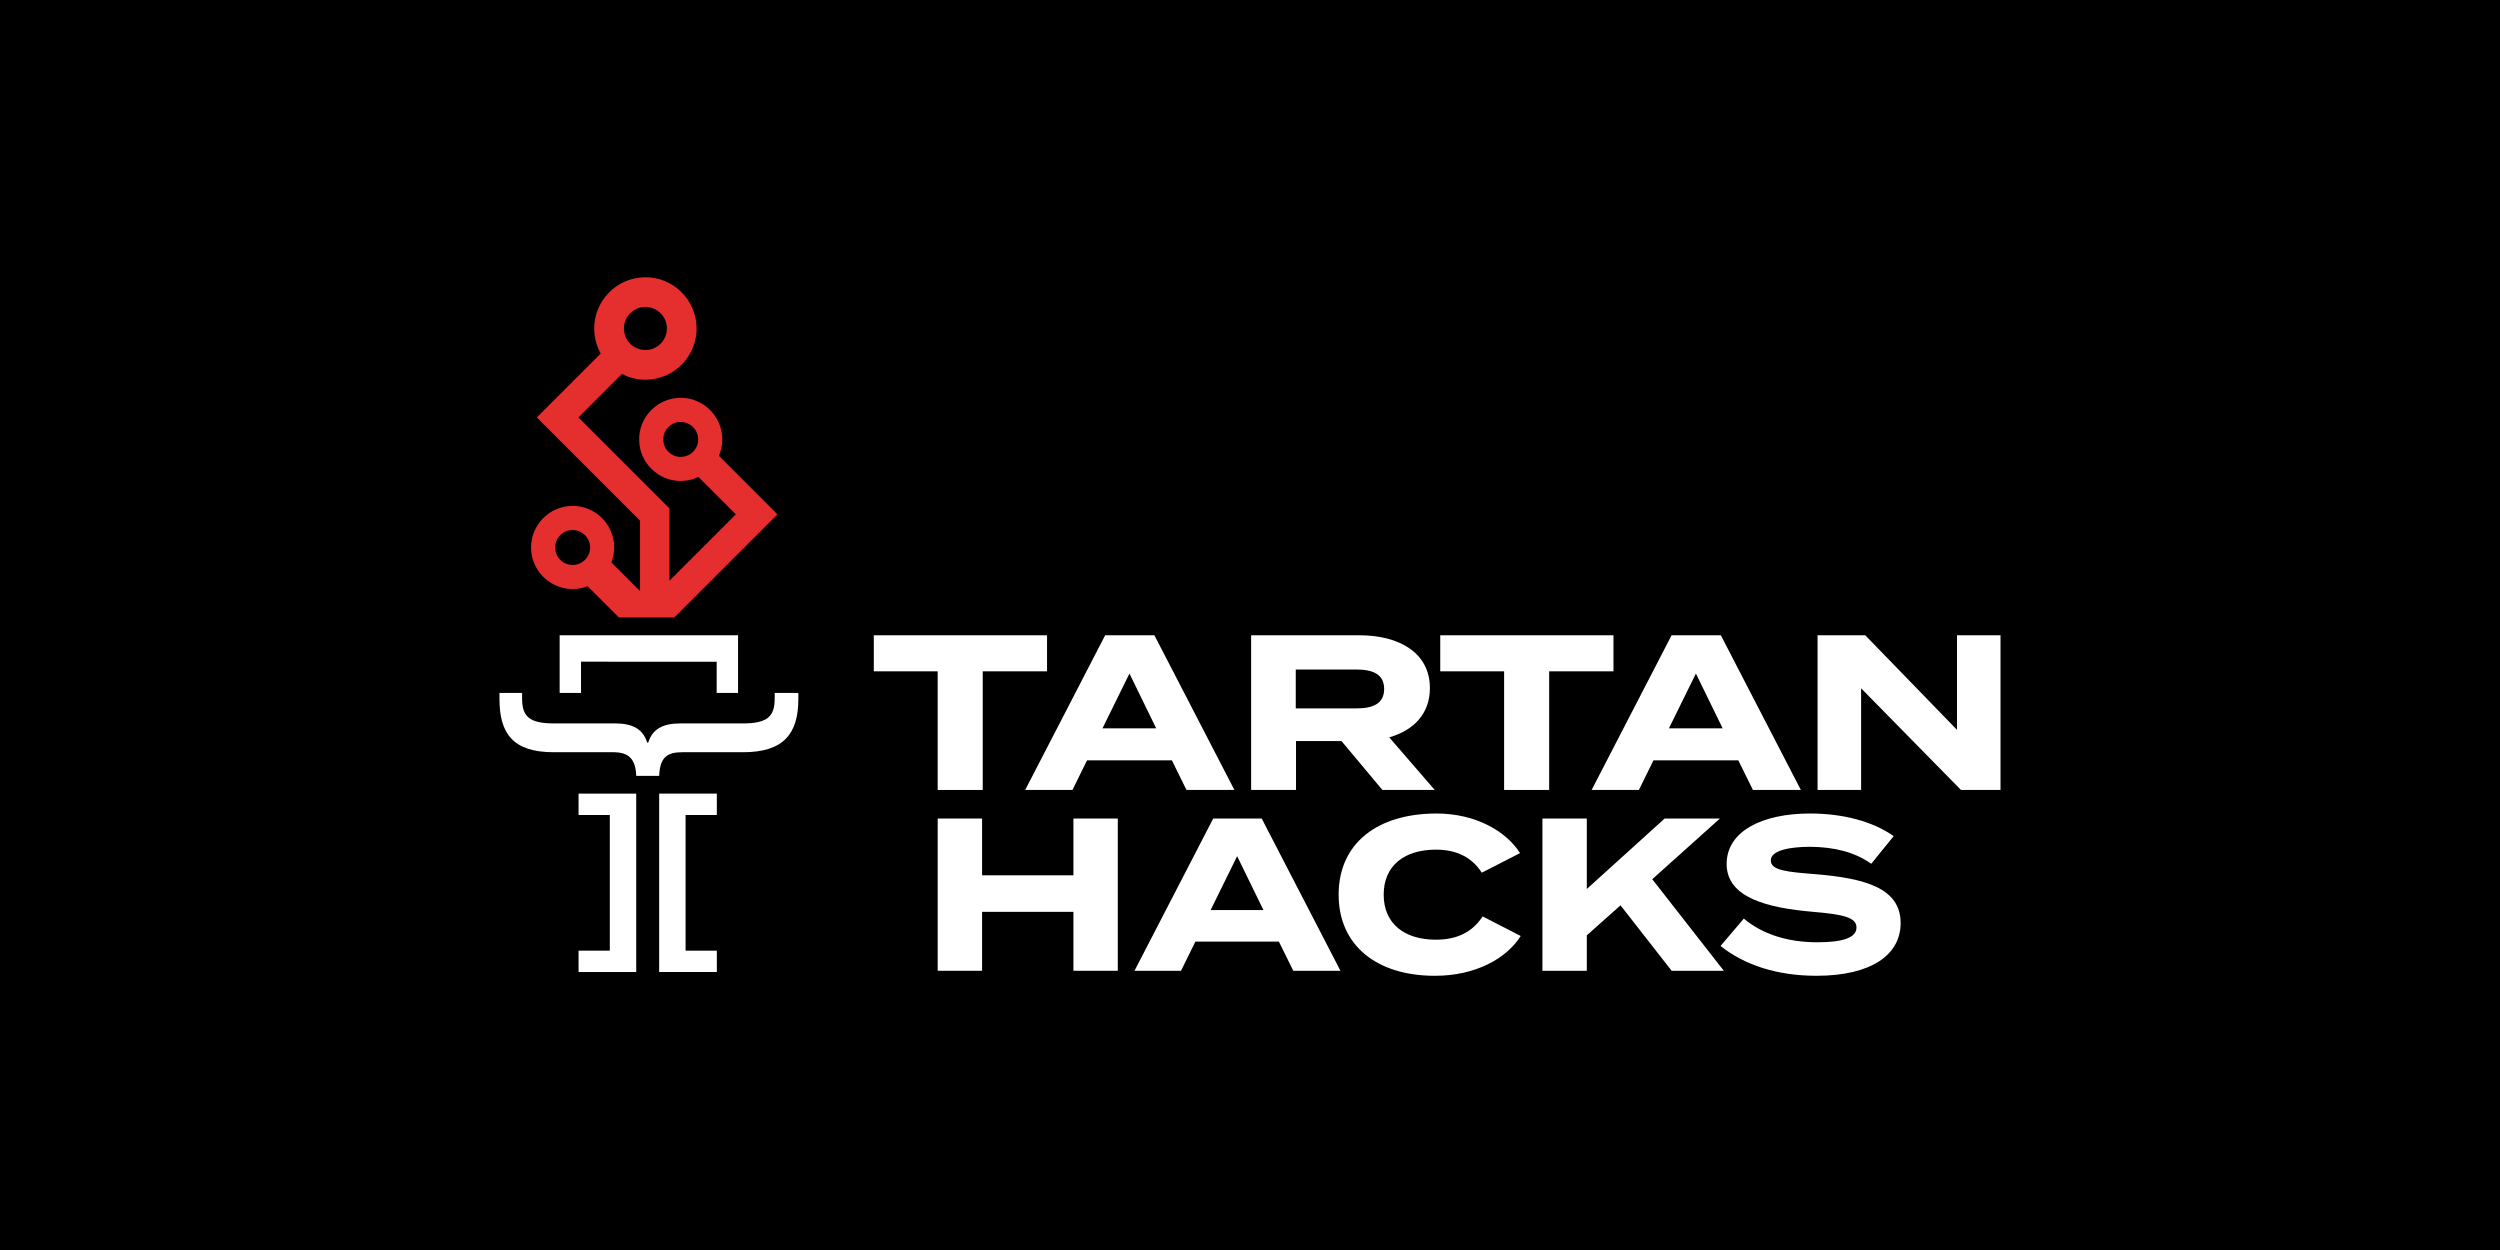 <?xml version="1.0" encoding="utf-8"?>
<!-- Generator: Adobe Illustrator 24.0.0, SVG Export Plug-In . SVG Version: 6.00 Build 0)  -->
<svg version="1.1" id="Layer_1" xmlns="http://www.w3.org/2000/svg" xmlns:xlink="http://www.w3.org/1999/xlink" x="0px" y="0px"
	 viewBox="0 0 2000 1000" style="enable-background:new 0 0 2000 1000;" xml:space="preserve">
<rect x="0" y="0" width="2000" height="1000" fill="#333333" stroke="none"/>
<style type="text/css">
	.st0{fill:#D81919;}
	.st1{fill:#6B0000;}
	.st2{fill:#FFFFFF;}
	.st3{fill:#E52E2E;}
</style>
<rect x="500" y="-500" transform="matrix(6.123234e-17 -1 1 6.123234e-17 500 1500)" width="1000" height="2000"/>
<path class="st3" d="M539.48,493.95l82.47-82.47l-46.84-46.84c2.29-5.3,3.18-11.12,2.49-17.01c-2.14-18.21-18.82-31.34-36.9-29.15
	c-8.82,1.04-16.71,5.44-22.22,12.41c-5.51,6.97-7.97,15.68-6.93,24.49c1.02,8.82,5.44,16.71,12.41,22.22
	c5.92,4.69,13.1,7.18,20.56,7.18c1.3,0,2.61-0.08,3.93-0.24c3.63-0.43,7.09-1.45,10.31-2.97l29.91,29.91l-53.11,53.1v-57.85
	l-72.81-72.81l34.76-34.76c5.78,3,12.15,4.59,18.7,4.59c1.62,0,3.23-0.09,4.86-0.29c10.87-1.26,20.59-6.7,27.38-15.28
	c6.79-8.59,9.82-19.29,8.55-30.16v-0.01c-2.63-22.43-23.02-38.64-45.47-35.91c-22.41,2.64-38.52,23.03-35.9,45.46
	c0.63,5.46,2.32,10.63,4.93,15.28l-51.08,51.08l82.55,82.55v56.4l-22.92-22.93c1.9-4.89,2.68-10.29,2.02-15.85
	c-2.13-18.2-18.68-31.34-36.9-29.15c-18.21,2.14-31.29,18.7-29.16,36.9c1.98,16.91,16.39,29.39,33.02,29.39
	c1.29,0,2.58-0.07,3.88-0.22c2.85-0.33,5.55-1.06,8.11-2.05l24.99,24.99H539.48z M555.55,360.18c-2.31,2.93-5.63,4.79-9.34,5.23
	c-7.63,0.98-14.61-4.6-15.51-12.26c-0.43-3.7,0.6-7.35,2.91-10.28c2.31-2.93,5.63-4.79,9.34-5.23c0.55-0.07,1.09-0.09,1.63-0.09
	c6.99,0,13.04,5.25,13.88,12.36C558.9,353.6,557.86,357.25,555.55,360.18z M514.31,245.68c0.67-0.08,1.34-0.12,2.01-0.12
	c8.61,0,16.07,6.47,17.11,15.23c1.09,9.43-5.67,17.99-15.11,19.09c-4.6,0.53-9.06-0.75-12.67-3.58c-3.6-2.85-5.88-6.93-6.42-11.5
	C498.12,255.37,504.9,246.8,514.31,245.68z M459.75,451.87c-7.7,0.89-14.61-4.62-15.51-12.25c-0.9-7.65,4.6-14.61,12.24-15.52
	c0.54-0.07,1.09-0.09,1.63-0.09c6.99,0,13.05,5.25,13.89,12.36C472.9,444,467.4,450.96,459.75,451.87z"/>
<g>
	<path class="st2" d="M590.44,508.23v46.13h-17.1v-25H464.82v25h-17.1v-46.13H590.44z"/>
</g>
<g>
	<path class="st2" d="M594.52,601.78h-48.8c-12.06,0-17.82,4.11-18.37,18.92h-18.37c-0.55-13.98-6.31-18.92-18.37-18.92h-47.71
		c-32.63,0-43.32-15.08-43.32-42.5v-4.94h18.09v4.39c0,14.26,5.48,20.01,25.5,20.01h49.08c13.98,0,22.21,4.66,25.5,15.35h0.82
		c3.29-10.69,11.52-15.35,25.5-15.35h50.18c20.01,0,25.5-5.76,25.5-20.01v-4.39h18.92v4.94
		C638.66,586.7,627.15,601.78,594.52,601.78z"/>
</g>
<g>
	<path class="st2" d="M527.34,634.9h46.13V652h-25v108.52h25v17.1h-46.13V634.9z"/>
</g>
<g>
	<path class="st2" d="M508.98,777.62h-46.13v-17.1h25V652h-25v-17.1h46.13V777.62z"/>
</g>
<g>
	<path class="st2" d="M837.63,537.06h-51.45v94.9h-36.04v-94.9h-51.09v-28.83h138.58V537.06z"/>
	<path class="st2" d="M937.51,608.27h-67.87l-11.68,23.69h-37.81l63.97-123.73h39.41l64,123.73h-38.34L937.51,608.27z
		 M924.96,582.64l-21.39-43.81l-21.56,43.81H924.96z"/>
	<path class="st2" d="M1105.92,631.96l-32.7-39.08h-36.41v39.08h-35.91V508.23h86.79c31.63,0,56.23,13.98,56.23,42.25
		c0,20.69-13.08,33.77-32.53,39.41l36.41,42.08H1105.92z M1085.06,566.72c12.88,0,22.26-3.5,22.26-15.55
		c0-12.01-9.38-15.55-22.26-15.55h-48.45v31.1H1085.06z"/>
	<path class="st2" d="M1290.78,537.06h-51.45v94.9h-36.04v-94.9h-51.09v-28.83h138.58V537.06z"/>
	<path class="st2" d="M1390.66,608.27h-67.87l-11.68,23.69h-37.81l63.97-123.73h39.41l64,123.73h-38.34L1390.66,608.27z
		 M1378.11,582.64l-21.39-43.81l-21.56,43.81H1378.11z"/>
	<path class="st2" d="M1600.41,508.23v123.73h-31.63l-79.89-81.32v81.32h-34.84V508.23h38.17l73.38,75.65v-75.65H1600.41z"/>
</g>
<g>
	<path class="st2" d="M894.23,654.82v121.8h-35.48v-47.14h-73.09v47.14h-35.51v-121.8h35.51v45.43h73.09v-45.43H894.23z"/>
	<path class="st2" d="M1023.12,753.3h-66.81l-11.5,23.32H907.6l62.97-121.8h38.79l63,121.8h-37.74L1023.12,753.3z M1010.77,728.07
		l-21.06-43.13l-21.22,43.13H1010.77z"/>
	<path class="st2" d="M1186.11,733.13l30.45,15.67c-11.3,17.9-35.84,31.83-68.72,31.83c-45.95,0-76.93-23.85-76.93-64.91
		c0-41.06,30.98-64.91,78.31-64.91c31.5,0,55.84,14.29,66.81,31.67l-30.61,15.67c-8.01-12.52-20.37-18.43-36.72-18.43
		c-25.06,0-41.75,12.68-41.75,36c0,23.32,16.69,36.03,41.75,36.03C1165.06,751.76,1177.57,746.17,1186.11,733.13z"/>
	<path class="st2" d="M1337.31,776.62l-40.9-52.36l-26.97,24.01v28.35h-35.51v-121.8h35.51v56.37l62.28-56.37h44.21l-54.13,48.55
		l57.25,73.25H1337.31z"/>
	<path class="st2" d="M1520.51,738.52c0,25.06-23.12,42.11-67.34,42.11c-31.3,0-57.58-8.54-76.73-23.85l18.62-21.91
		c14.45,12.19,34.46,18.95,58.83,18.95c20.86,0,31.3-3.81,31.3-11.83c0-7.82-9.76-10.45-34.79-12.52
		c-36.2-3.15-69.08-11.14-69.08-38.3c0-26.08,28.18-40.37,66.81-40.37c26.08,0,50.09,6.27,66.81,18.1l-17.93,22.11
		c-13.57-9.56-29.92-13.4-48.88-13.57c-14.29,0-31.5,2.27-31.5,10.94c0,8.18,14.09,9.23,35.84,10.97
		C1492.32,702.68,1520.51,710.5,1520.51,738.52z"/>
</g>
</svg>
